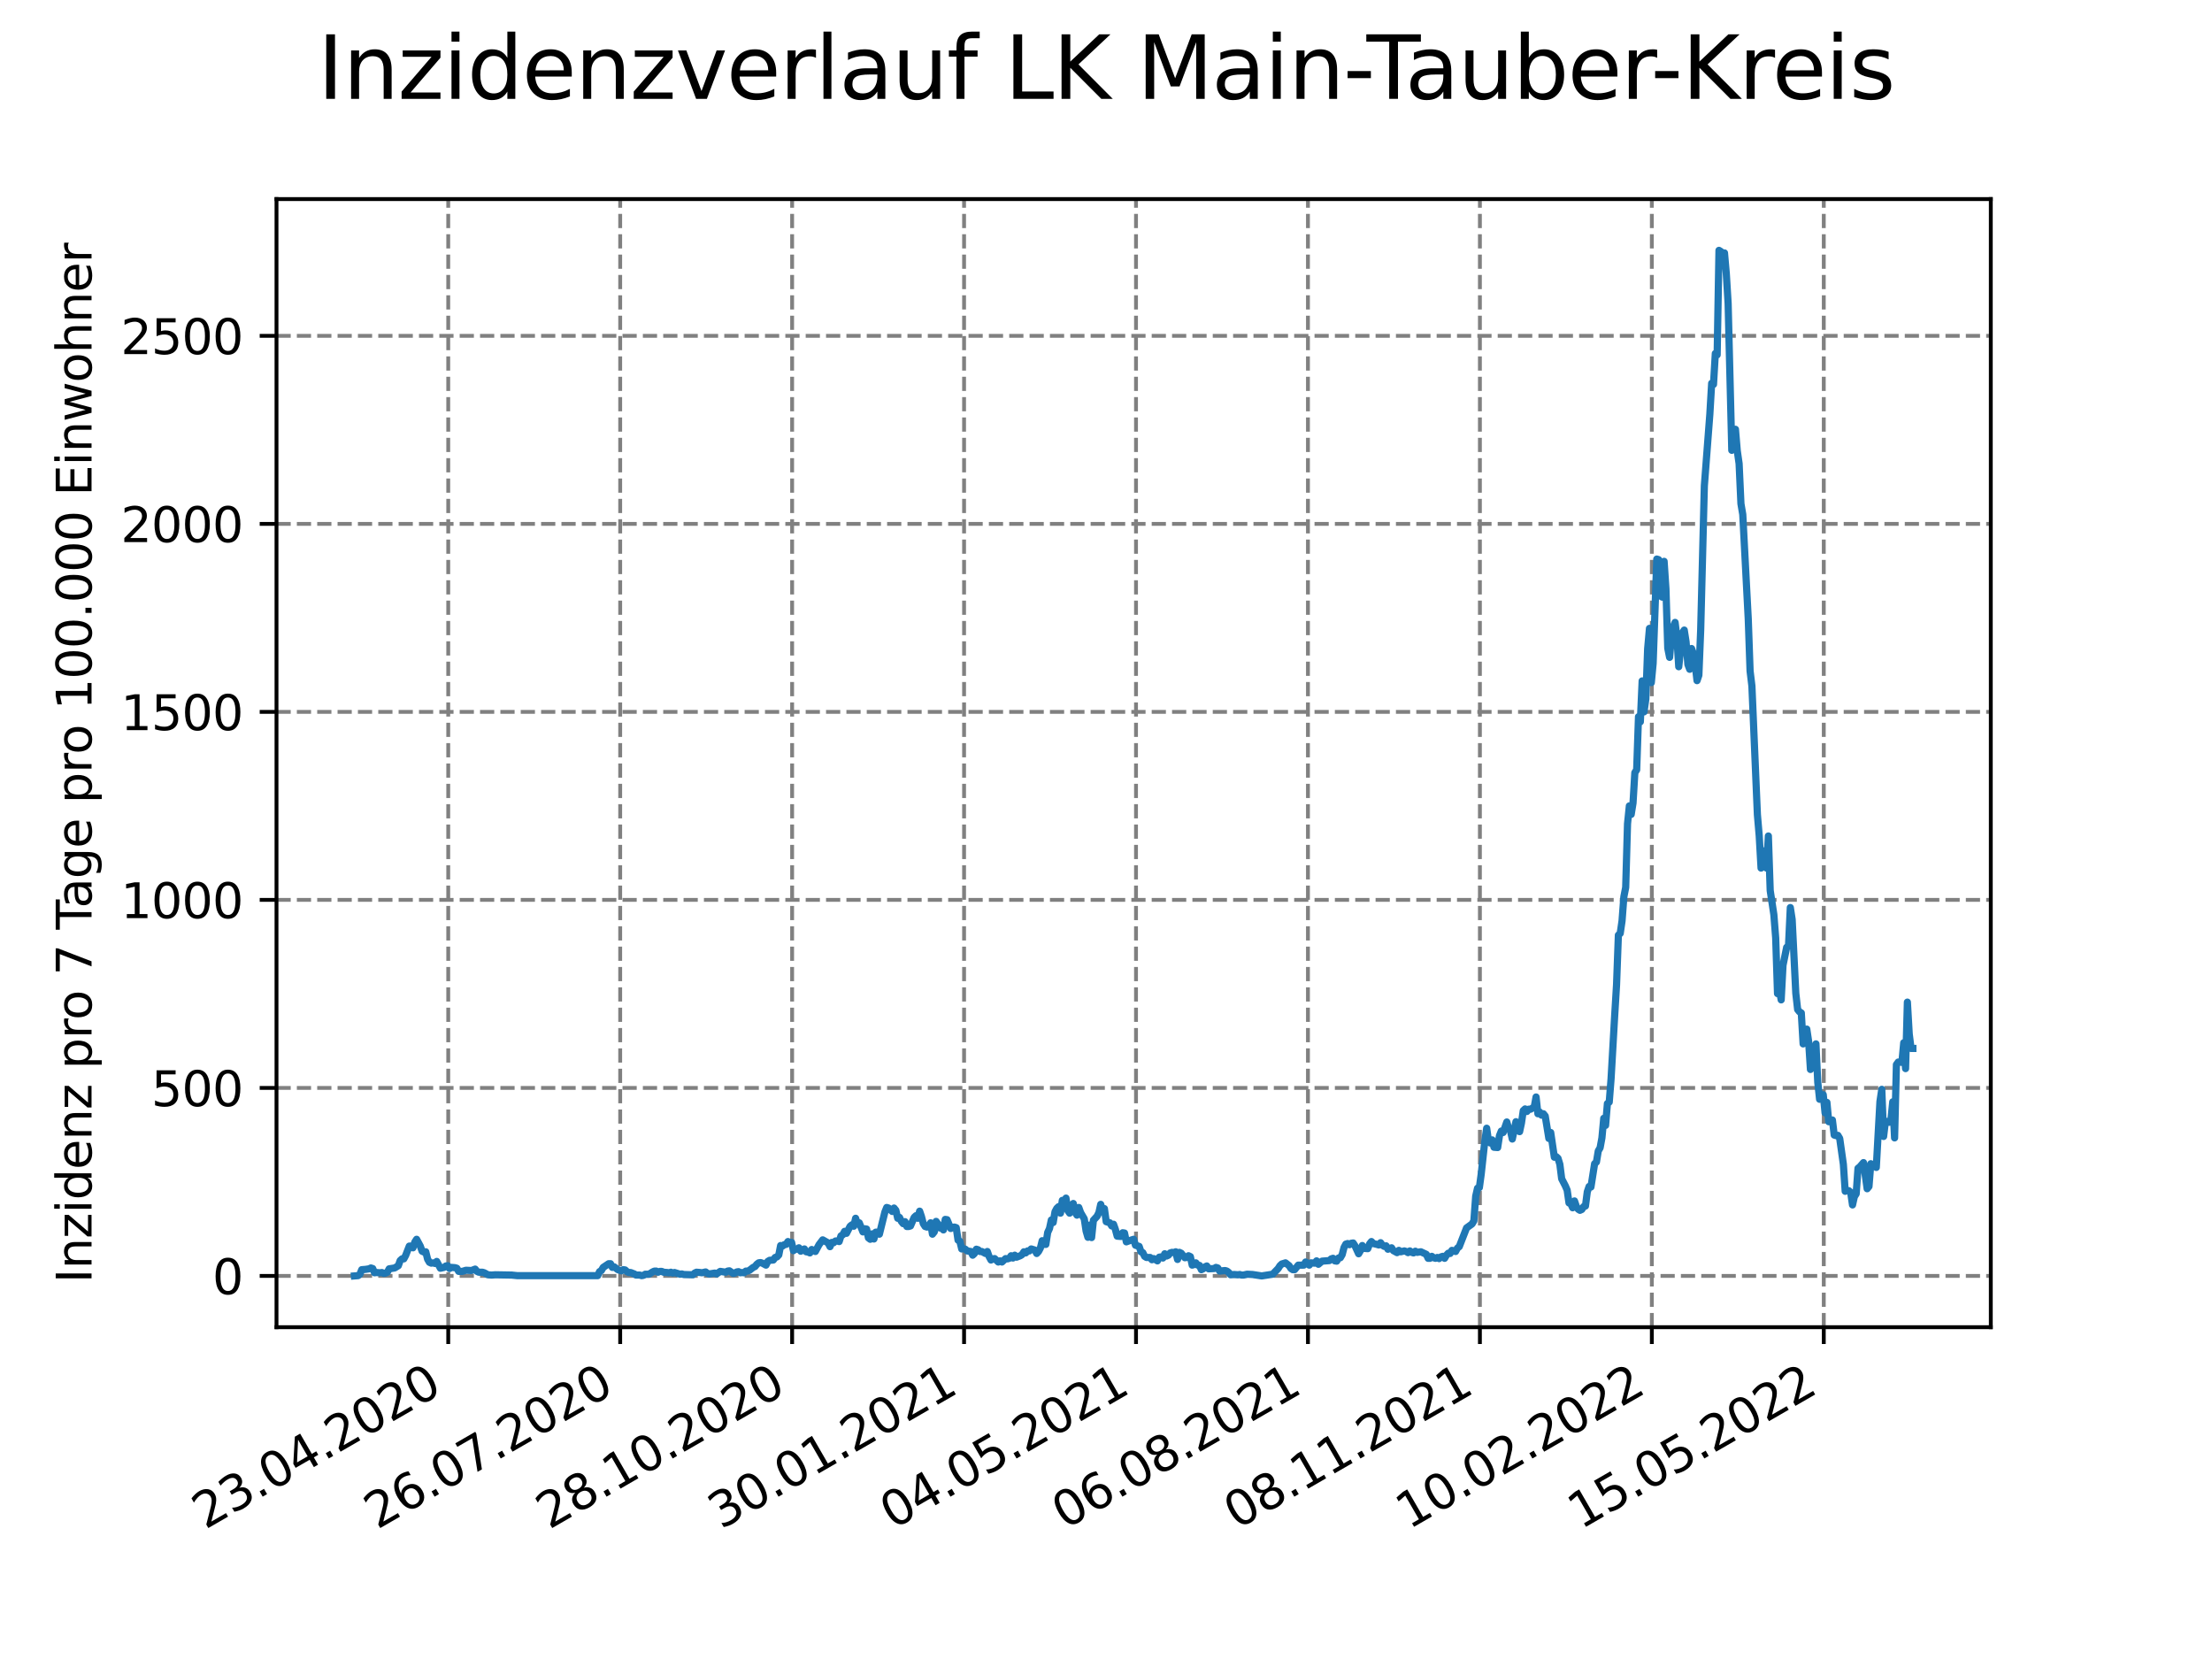 <?xml version="1.0" encoding="utf-8" standalone="no"?>
<!DOCTYPE svg PUBLIC "-//W3C//DTD SVG 1.1//EN"
  "http://www.w3.org/Graphics/SVG/1.1/DTD/svg11.dtd">
<svg xmlns:xlink="http://www.w3.org/1999/xlink" width="460.8pt" height="345.6pt" viewBox="0 0 460.8 345.6" xmlns="http://www.w3.org/2000/svg" version="1.1">
 <defs>
  <style type="text/css">*{stroke-linejoin: round; stroke-linecap: butt}</style>
 </defs>
 <g id="figure_1">
  <g id="patch_1">
   <path d="M 0 345.6 
L 460.8 345.6 
L 460.8 0 
L 0 0 
z
" style="fill: #ffffff"/>
  </g>
  <g id="axes_1">
   <g id="patch_2">
    <path d="M 57.6 276.48 
L 414.72 276.48 
L 414.72 41.472 
L 57.6 41.472 
z
" style="fill: #ffffff"/>
   </g>
   <g id="matplotlib.axis_1">
    <g id="xtick_1">
     <g id="line2d_1">
      <path d="M 93.377 276.48 
L 93.377 41.472 
" clip-path="url(#pb15db5bdca)" style="fill: none; stroke-dasharray: 2.96,1.28; stroke-dashoffset: 0; stroke: #808080; stroke-width: 0.8"/>
     </g>
     <g id="line2d_2">
      <defs>
       <path id="m4ebc6b9c35" d="M 0 0 
L 0 3.5 
" style="stroke: #000000; stroke-width: 0.8"/>
      </defs>
      <g>
       <use xlink:href="#m4ebc6b9c35" x="93.377" y="276.48" style="stroke: #000000; stroke-width: 0.8"/>
      </g>
     </g>
     <g id="text_1">
      <!-- 23.04.2020 -->
      <g transform="translate(42.752 318.689)rotate(-30)scale(0.1 -0.1)">
       <defs>
        <path id="DejaVuSans-32" d="M 1228 531 
L 3431 531 
L 3431 0 
L 469 0 
L 469 531 
Q 828 903 1448 1529 
Q 2069 2156 2228 2338 
Q 2531 2678 2651 2914 
Q 2772 3150 2772 3378 
Q 2772 3750 2511 3984 
Q 2250 4219 1831 4219 
Q 1534 4219 1204 4116 
Q 875 4013 500 3803 
L 500 4441 
Q 881 4594 1212 4672 
Q 1544 4750 1819 4750 
Q 2544 4750 2975 4387 
Q 3406 4025 3406 3419 
Q 3406 3131 3298 2873 
Q 3191 2616 2906 2266 
Q 2828 2175 2409 1742 
Q 1991 1309 1228 531 
z
" transform="scale(0.016)"/>
        <path id="DejaVuSans-33" d="M 2597 2516 
Q 3050 2419 3304 2112 
Q 3559 1806 3559 1356 
Q 3559 666 3084 287 
Q 2609 -91 1734 -91 
Q 1441 -91 1130 -33 
Q 819 25 488 141 
L 488 750 
Q 750 597 1062 519 
Q 1375 441 1716 441 
Q 2309 441 2620 675 
Q 2931 909 2931 1356 
Q 2931 1769 2642 2001 
Q 2353 2234 1838 2234 
L 1294 2234 
L 1294 2753 
L 1863 2753 
Q 2328 2753 2575 2939 
Q 2822 3125 2822 3475 
Q 2822 3834 2567 4026 
Q 2313 4219 1838 4219 
Q 1578 4219 1281 4162 
Q 984 4106 628 3988 
L 628 4550 
Q 988 4650 1302 4700 
Q 1616 4750 1894 4750 
Q 2613 4750 3031 4423 
Q 3450 4097 3450 3541 
Q 3450 3153 3228 2886 
Q 3006 2619 2597 2516 
z
" transform="scale(0.016)"/>
        <path id="DejaVuSans-2e" d="M 684 794 
L 1344 794 
L 1344 0 
L 684 0 
L 684 794 
z
" transform="scale(0.016)"/>
        <path id="DejaVuSans-30" d="M 2034 4250 
Q 1547 4250 1301 3770 
Q 1056 3291 1056 2328 
Q 1056 1369 1301 889 
Q 1547 409 2034 409 
Q 2525 409 2770 889 
Q 3016 1369 3016 2328 
Q 3016 3291 2770 3770 
Q 2525 4250 2034 4250 
z
M 2034 4750 
Q 2819 4750 3233 4129 
Q 3647 3509 3647 2328 
Q 3647 1150 3233 529 
Q 2819 -91 2034 -91 
Q 1250 -91 836 529 
Q 422 1150 422 2328 
Q 422 3509 836 4129 
Q 1250 4750 2034 4750 
z
" transform="scale(0.016)"/>
        <path id="DejaVuSans-34" d="M 2419 4116 
L 825 1625 
L 2419 1625 
L 2419 4116 
z
M 2253 4666 
L 3047 4666 
L 3047 1625 
L 3713 1625 
L 3713 1100 
L 3047 1100 
L 3047 0 
L 2419 0 
L 2419 1100 
L 313 1100 
L 313 1709 
L 2253 4666 
z
" transform="scale(0.016)"/>
       </defs>
       <use xlink:href="#DejaVuSans-32"/>
       <use xlink:href="#DejaVuSans-33" x="63.623"/>
       <use xlink:href="#DejaVuSans-2e" x="127.246"/>
       <use xlink:href="#DejaVuSans-30" x="159.033"/>
       <use xlink:href="#DejaVuSans-34" x="222.656"/>
       <use xlink:href="#DejaVuSans-2e" x="286.279"/>
       <use xlink:href="#DejaVuSans-32" x="318.066"/>
       <use xlink:href="#DejaVuSans-30" x="381.689"/>
       <use xlink:href="#DejaVuSans-32" x="445.312"/>
       <use xlink:href="#DejaVuSans-30" x="508.936"/>
      </g>
     </g>
    </g>
    <g id="xtick_2">
     <g id="line2d_3">
      <path d="M 129.196 276.48 
L 129.196 41.472 
" clip-path="url(#pb15db5bdca)" style="fill: none; stroke-dasharray: 2.96,1.28; stroke-dashoffset: 0; stroke: #808080; stroke-width: 0.8"/>
     </g>
     <g id="line2d_4">
      <g>
       <use xlink:href="#m4ebc6b9c35" x="129.196" y="276.48" style="stroke: #000000; stroke-width: 0.8"/>
      </g>
     </g>
     <g id="text_2">
      <!-- 26.07.2020 -->
      <g transform="translate(78.571 318.689)rotate(-30)scale(0.1 -0.1)">
       <defs>
        <path id="DejaVuSans-36" d="M 2113 2584 
Q 1688 2584 1439 2293 
Q 1191 2003 1191 1497 
Q 1191 994 1439 701 
Q 1688 409 2113 409 
Q 2538 409 2786 701 
Q 3034 994 3034 1497 
Q 3034 2003 2786 2293 
Q 2538 2584 2113 2584 
z
M 3366 4563 
L 3366 3988 
Q 3128 4100 2886 4159 
Q 2644 4219 2406 4219 
Q 1781 4219 1451 3797 
Q 1122 3375 1075 2522 
Q 1259 2794 1537 2939 
Q 1816 3084 2150 3084 
Q 2853 3084 3261 2657 
Q 3669 2231 3669 1497 
Q 3669 778 3244 343 
Q 2819 -91 2113 -91 
Q 1303 -91 875 529 
Q 447 1150 447 2328 
Q 447 3434 972 4092 
Q 1497 4750 2381 4750 
Q 2619 4750 2861 4703 
Q 3103 4656 3366 4563 
z
" transform="scale(0.016)"/>
        <path id="DejaVuSans-37" d="M 525 4666 
L 3525 4666 
L 3525 4397 
L 1831 0 
L 1172 0 
L 2766 4134 
L 525 4134 
L 525 4666 
z
" transform="scale(0.016)"/>
       </defs>
       <use xlink:href="#DejaVuSans-32"/>
       <use xlink:href="#DejaVuSans-36" x="63.623"/>
       <use xlink:href="#DejaVuSans-2e" x="127.246"/>
       <use xlink:href="#DejaVuSans-30" x="159.033"/>
       <use xlink:href="#DejaVuSans-37" x="222.656"/>
       <use xlink:href="#DejaVuSans-2e" x="286.279"/>
       <use xlink:href="#DejaVuSans-32" x="318.066"/>
       <use xlink:href="#DejaVuSans-30" x="381.689"/>
       <use xlink:href="#DejaVuSans-32" x="445.312"/>
       <use xlink:href="#DejaVuSans-30" x="508.936"/>
      </g>
     </g>
    </g>
    <g id="xtick_3">
     <g id="line2d_5">
      <path d="M 165.015 276.48 
L 165.015 41.472 
" clip-path="url(#pb15db5bdca)" style="fill: none; stroke-dasharray: 2.96,1.28; stroke-dashoffset: 0; stroke: #808080; stroke-width: 0.8"/>
     </g>
     <g id="line2d_6">
      <g>
       <use xlink:href="#m4ebc6b9c35" x="165.015" y="276.48" style="stroke: #000000; stroke-width: 0.8"/>
      </g>
     </g>
     <g id="text_3">
      <!-- 28.10.2020 -->
      <g transform="translate(114.39 318.689)rotate(-30)scale(0.1 -0.1)">
       <defs>
        <path id="DejaVuSans-38" d="M 2034 2216 
Q 1584 2216 1326 1975 
Q 1069 1734 1069 1313 
Q 1069 891 1326 650 
Q 1584 409 2034 409 
Q 2484 409 2743 651 
Q 3003 894 3003 1313 
Q 3003 1734 2745 1975 
Q 2488 2216 2034 2216 
z
M 1403 2484 
Q 997 2584 770 2862 
Q 544 3141 544 3541 
Q 544 4100 942 4425 
Q 1341 4750 2034 4750 
Q 2731 4750 3128 4425 
Q 3525 4100 3525 3541 
Q 3525 3141 3298 2862 
Q 3072 2584 2669 2484 
Q 3125 2378 3379 2068 
Q 3634 1759 3634 1313 
Q 3634 634 3220 271 
Q 2806 -91 2034 -91 
Q 1263 -91 848 271 
Q 434 634 434 1313 
Q 434 1759 690 2068 
Q 947 2378 1403 2484 
z
M 1172 3481 
Q 1172 3119 1398 2916 
Q 1625 2713 2034 2713 
Q 2441 2713 2670 2916 
Q 2900 3119 2900 3481 
Q 2900 3844 2670 4047 
Q 2441 4250 2034 4250 
Q 1625 4250 1398 4047 
Q 1172 3844 1172 3481 
z
" transform="scale(0.016)"/>
        <path id="DejaVuSans-31" d="M 794 531 
L 1825 531 
L 1825 4091 
L 703 3866 
L 703 4441 
L 1819 4666 
L 2450 4666 
L 2450 531 
L 3481 531 
L 3481 0 
L 794 0 
L 794 531 
z
" transform="scale(0.016)"/>
       </defs>
       <use xlink:href="#DejaVuSans-32"/>
       <use xlink:href="#DejaVuSans-38" x="63.623"/>
       <use xlink:href="#DejaVuSans-2e" x="127.246"/>
       <use xlink:href="#DejaVuSans-31" x="159.033"/>
       <use xlink:href="#DejaVuSans-30" x="222.656"/>
       <use xlink:href="#DejaVuSans-2e" x="286.279"/>
       <use xlink:href="#DejaVuSans-32" x="318.066"/>
       <use xlink:href="#DejaVuSans-30" x="381.689"/>
       <use xlink:href="#DejaVuSans-32" x="445.312"/>
       <use xlink:href="#DejaVuSans-30" x="508.936"/>
      </g>
     </g>
    </g>
    <g id="xtick_4">
     <g id="line2d_7">
      <path d="M 200.833 276.48 
L 200.833 41.472 
" clip-path="url(#pb15db5bdca)" style="fill: none; stroke-dasharray: 2.96,1.28; stroke-dashoffset: 0; stroke: #808080; stroke-width: 0.8"/>
     </g>
     <g id="line2d_8">
      <g>
       <use xlink:href="#m4ebc6b9c35" x="200.833" y="276.48" style="stroke: #000000; stroke-width: 0.8"/>
      </g>
     </g>
     <g id="text_4">
      <!-- 30.01.2021 -->
      <g transform="translate(150.208 318.689)rotate(-30)scale(0.1 -0.1)">
       <use xlink:href="#DejaVuSans-33"/>
       <use xlink:href="#DejaVuSans-30" x="63.623"/>
       <use xlink:href="#DejaVuSans-2e" x="127.246"/>
       <use xlink:href="#DejaVuSans-30" x="159.033"/>
       <use xlink:href="#DejaVuSans-31" x="222.656"/>
       <use xlink:href="#DejaVuSans-2e" x="286.279"/>
       <use xlink:href="#DejaVuSans-32" x="318.066"/>
       <use xlink:href="#DejaVuSans-30" x="381.689"/>
       <use xlink:href="#DejaVuSans-32" x="445.312"/>
       <use xlink:href="#DejaVuSans-31" x="508.936"/>
      </g>
     </g>
    </g>
    <g id="xtick_5">
     <g id="line2d_9">
      <path d="M 236.652 276.48 
L 236.652 41.472 
" clip-path="url(#pb15db5bdca)" style="fill: none; stroke-dasharray: 2.96,1.28; stroke-dashoffset: 0; stroke: #808080; stroke-width: 0.8"/>
     </g>
     <g id="line2d_10">
      <g>
       <use xlink:href="#m4ebc6b9c35" x="236.652" y="276.48" style="stroke: #000000; stroke-width: 0.8"/>
      </g>
     </g>
     <g id="text_5">
      <!-- 04.05.2021 -->
      <g transform="translate(186.027 318.689)rotate(-30)scale(0.1 -0.1)">
       <defs>
        <path id="DejaVuSans-35" d="M 691 4666 
L 3169 4666 
L 3169 4134 
L 1269 4134 
L 1269 2991 
Q 1406 3038 1543 3061 
Q 1681 3084 1819 3084 
Q 2600 3084 3056 2656 
Q 3513 2228 3513 1497 
Q 3513 744 3044 326 
Q 2575 -91 1722 -91 
Q 1428 -91 1123 -41 
Q 819 9 494 109 
L 494 744 
Q 775 591 1075 516 
Q 1375 441 1709 441 
Q 2250 441 2565 725 
Q 2881 1009 2881 1497 
Q 2881 1984 2565 2268 
Q 2250 2553 1709 2553 
Q 1456 2553 1204 2497 
Q 953 2441 691 2322 
L 691 4666 
z
" transform="scale(0.016)"/>
       </defs>
       <use xlink:href="#DejaVuSans-30"/>
       <use xlink:href="#DejaVuSans-34" x="63.623"/>
       <use xlink:href="#DejaVuSans-2e" x="127.246"/>
       <use xlink:href="#DejaVuSans-30" x="159.033"/>
       <use xlink:href="#DejaVuSans-35" x="222.656"/>
       <use xlink:href="#DejaVuSans-2e" x="286.279"/>
       <use xlink:href="#DejaVuSans-32" x="318.066"/>
       <use xlink:href="#DejaVuSans-30" x="381.689"/>
       <use xlink:href="#DejaVuSans-32" x="445.312"/>
       <use xlink:href="#DejaVuSans-31" x="508.936"/>
      </g>
     </g>
    </g>
    <g id="xtick_6">
     <g id="line2d_11">
      <path d="M 272.471 276.48 
L 272.471 41.472 
" clip-path="url(#pb15db5bdca)" style="fill: none; stroke-dasharray: 2.96,1.28; stroke-dashoffset: 0; stroke: #808080; stroke-width: 0.8"/>
     </g>
     <g id="line2d_12">
      <g>
       <use xlink:href="#m4ebc6b9c35" x="272.471" y="276.48" style="stroke: #000000; stroke-width: 0.8"/>
      </g>
     </g>
     <g id="text_6">
      <!-- 06.08.2021 -->
      <g transform="translate(221.846 318.689)rotate(-30)scale(0.1 -0.1)">
       <use xlink:href="#DejaVuSans-30"/>
       <use xlink:href="#DejaVuSans-36" x="63.623"/>
       <use xlink:href="#DejaVuSans-2e" x="127.246"/>
       <use xlink:href="#DejaVuSans-30" x="159.033"/>
       <use xlink:href="#DejaVuSans-38" x="222.656"/>
       <use xlink:href="#DejaVuSans-2e" x="286.279"/>
       <use xlink:href="#DejaVuSans-32" x="318.066"/>
       <use xlink:href="#DejaVuSans-30" x="381.689"/>
       <use xlink:href="#DejaVuSans-32" x="445.312"/>
       <use xlink:href="#DejaVuSans-31" x="508.936"/>
      </g>
     </g>
    </g>
    <g id="xtick_7">
     <g id="line2d_13">
      <path d="M 308.29 276.48 
L 308.29 41.472 
" clip-path="url(#pb15db5bdca)" style="fill: none; stroke-dasharray: 2.96,1.28; stroke-dashoffset: 0; stroke: #808080; stroke-width: 0.8"/>
     </g>
     <g id="line2d_14">
      <g>
       <use xlink:href="#m4ebc6b9c35" x="308.29" y="276.48" style="stroke: #000000; stroke-width: 0.8"/>
      </g>
     </g>
     <g id="text_7">
      <!-- 08.11.2021 -->
      <g transform="translate(257.664 318.689)rotate(-30)scale(0.1 -0.1)">
       <use xlink:href="#DejaVuSans-30"/>
       <use xlink:href="#DejaVuSans-38" x="63.623"/>
       <use xlink:href="#DejaVuSans-2e" x="127.246"/>
       <use xlink:href="#DejaVuSans-31" x="159.033"/>
       <use xlink:href="#DejaVuSans-31" x="222.656"/>
       <use xlink:href="#DejaVuSans-2e" x="286.279"/>
       <use xlink:href="#DejaVuSans-32" x="318.066"/>
       <use xlink:href="#DejaVuSans-30" x="381.689"/>
       <use xlink:href="#DejaVuSans-32" x="445.312"/>
       <use xlink:href="#DejaVuSans-31" x="508.936"/>
      </g>
     </g>
    </g>
    <g id="xtick_8">
     <g id="line2d_15">
      <path d="M 344.108 276.48 
L 344.108 41.472 
" clip-path="url(#pb15db5bdca)" style="fill: none; stroke-dasharray: 2.96,1.28; stroke-dashoffset: 0; stroke: #808080; stroke-width: 0.8"/>
     </g>
     <g id="line2d_16">
      <g>
       <use xlink:href="#m4ebc6b9c35" x="344.108" y="276.48" style="stroke: #000000; stroke-width: 0.8"/>
      </g>
     </g>
     <g id="text_8">
      <!-- 10.02.2022 -->
      <g transform="translate(293.483 318.689)rotate(-30)scale(0.1 -0.1)">
       <use xlink:href="#DejaVuSans-31"/>
       <use xlink:href="#DejaVuSans-30" x="63.623"/>
       <use xlink:href="#DejaVuSans-2e" x="127.246"/>
       <use xlink:href="#DejaVuSans-30" x="159.033"/>
       <use xlink:href="#DejaVuSans-32" x="222.656"/>
       <use xlink:href="#DejaVuSans-2e" x="286.279"/>
       <use xlink:href="#DejaVuSans-32" x="318.066"/>
       <use xlink:href="#DejaVuSans-30" x="381.689"/>
       <use xlink:href="#DejaVuSans-32" x="445.312"/>
       <use xlink:href="#DejaVuSans-32" x="508.936"/>
      </g>
     </g>
    </g>
    <g id="xtick_9">
     <g id="line2d_17">
      <path d="M 379.927 276.48 
L 379.927 41.472 
" clip-path="url(#pb15db5bdca)" style="fill: none; stroke-dasharray: 2.96,1.28; stroke-dashoffset: 0; stroke: #808080; stroke-width: 0.8"/>
     </g>
     <g id="line2d_18">
      <g>
       <use xlink:href="#m4ebc6b9c35" x="379.927" y="276.48" style="stroke: #000000; stroke-width: 0.8"/>
      </g>
     </g>
     <g id="text_9">
      <!-- 15.05.2022 -->
      <g transform="translate(329.302 318.689)rotate(-30)scale(0.1 -0.1)">
       <use xlink:href="#DejaVuSans-31"/>
       <use xlink:href="#DejaVuSans-35" x="63.623"/>
       <use xlink:href="#DejaVuSans-2e" x="127.246"/>
       <use xlink:href="#DejaVuSans-30" x="159.033"/>
       <use xlink:href="#DejaVuSans-35" x="222.656"/>
       <use xlink:href="#DejaVuSans-2e" x="286.279"/>
       <use xlink:href="#DejaVuSans-32" x="318.066"/>
       <use xlink:href="#DejaVuSans-30" x="381.689"/>
       <use xlink:href="#DejaVuSans-32" x="445.312"/>
       <use xlink:href="#DejaVuSans-32" x="508.936"/>
      </g>
     </g>
    </g>
   </g>
   <g id="matplotlib.axis_2">
    <g id="ytick_1">
     <g id="line2d_19">
      <path d="M 57.6 265.798 
L 414.72 265.798 
" clip-path="url(#pb15db5bdca)" style="fill: none; stroke-dasharray: 2.96,1.28; stroke-dashoffset: 0; stroke: #808080; stroke-width: 0.8"/>
     </g>
     <g id="line2d_20">
      <defs>
       <path id="m02812cd785" d="M 0 0 
L -3.5 0 
" style="stroke: #000000; stroke-width: 0.8"/>
      </defs>
      <g>
       <use xlink:href="#m02812cd785" x="57.6" y="265.798" style="stroke: #000000; stroke-width: 0.8"/>
      </g>
     </g>
     <g id="text_10">
      <!-- 0 -->
      <g transform="translate(44.237 269.597)scale(0.1 -0.1)">
       <use xlink:href="#DejaVuSans-30"/>
      </g>
     </g>
    </g>
    <g id="ytick_2">
     <g id="line2d_21">
      <path d="M 57.6 226.631 
L 414.72 226.631 
" clip-path="url(#pb15db5bdca)" style="fill: none; stroke-dasharray: 2.96,1.28; stroke-dashoffset: 0; stroke: #808080; stroke-width: 0.8"/>
     </g>
     <g id="line2d_22">
      <g>
       <use xlink:href="#m02812cd785" x="57.6" y="226.631" style="stroke: #000000; stroke-width: 0.8"/>
      </g>
     </g>
     <g id="text_11">
      <!-- 500 -->
      <g transform="translate(31.512 230.43)scale(0.1 -0.1)">
       <use xlink:href="#DejaVuSans-35"/>
       <use xlink:href="#DejaVuSans-30" x="63.623"/>
       <use xlink:href="#DejaVuSans-30" x="127.246"/>
      </g>
     </g>
    </g>
    <g id="ytick_3">
     <g id="line2d_23">
      <path d="M 57.6 187.464 
L 414.72 187.464 
" clip-path="url(#pb15db5bdca)" style="fill: none; stroke-dasharray: 2.96,1.28; stroke-dashoffset: 0; stroke: #808080; stroke-width: 0.8"/>
     </g>
     <g id="line2d_24">
      <g>
       <use xlink:href="#m02812cd785" x="57.6" y="187.464" style="stroke: #000000; stroke-width: 0.8"/>
      </g>
     </g>
     <g id="text_12">
      <!-- 1000 -->
      <g transform="translate(25.15 191.264)scale(0.1 -0.1)">
       <use xlink:href="#DejaVuSans-31"/>
       <use xlink:href="#DejaVuSans-30" x="63.623"/>
       <use xlink:href="#DejaVuSans-30" x="127.246"/>
       <use xlink:href="#DejaVuSans-30" x="190.869"/>
      </g>
     </g>
    </g>
    <g id="ytick_4">
     <g id="line2d_25">
      <path d="M 57.6 148.298 
L 414.72 148.298 
" clip-path="url(#pb15db5bdca)" style="fill: none; stroke-dasharray: 2.96,1.28; stroke-dashoffset: 0; stroke: #808080; stroke-width: 0.8"/>
     </g>
     <g id="line2d_26">
      <g>
       <use xlink:href="#m02812cd785" x="57.6" y="148.298" style="stroke: #000000; stroke-width: 0.8"/>
      </g>
     </g>
     <g id="text_13">
      <!-- 1500 -->
      <g transform="translate(25.15 152.097)scale(0.1 -0.1)">
       <use xlink:href="#DejaVuSans-31"/>
       <use xlink:href="#DejaVuSans-35" x="63.623"/>
       <use xlink:href="#DejaVuSans-30" x="127.246"/>
       <use xlink:href="#DejaVuSans-30" x="190.869"/>
      </g>
     </g>
    </g>
    <g id="ytick_5">
     <g id="line2d_27">
      <path d="M 57.6 109.131 
L 414.72 109.131 
" clip-path="url(#pb15db5bdca)" style="fill: none; stroke-dasharray: 2.96,1.28; stroke-dashoffset: 0; stroke: #808080; stroke-width: 0.8"/>
     </g>
     <g id="line2d_28">
      <g>
       <use xlink:href="#m02812cd785" x="57.6" y="109.131" style="stroke: #000000; stroke-width: 0.8"/>
      </g>
     </g>
     <g id="text_14">
      <!-- 2000 -->
      <g transform="translate(25.15 112.93)scale(0.1 -0.1)">
       <use xlink:href="#DejaVuSans-32"/>
       <use xlink:href="#DejaVuSans-30" x="63.623"/>
       <use xlink:href="#DejaVuSans-30" x="127.246"/>
       <use xlink:href="#DejaVuSans-30" x="190.869"/>
      </g>
     </g>
    </g>
    <g id="ytick_6">
     <g id="line2d_29">
      <path d="M 57.6 69.964 
L 414.72 69.964 
" clip-path="url(#pb15db5bdca)" style="fill: none; stroke-dasharray: 2.96,1.28; stroke-dashoffset: 0; stroke: #808080; stroke-width: 0.8"/>
     </g>
     <g id="line2d_30">
      <g>
       <use xlink:href="#m02812cd785" x="57.6" y="69.964" style="stroke: #000000; stroke-width: 0.8"/>
      </g>
     </g>
     <g id="text_15">
      <!-- 2500 -->
      <g transform="translate(25.15 73.763)scale(0.1 -0.1)">
       <use xlink:href="#DejaVuSans-32"/>
       <use xlink:href="#DejaVuSans-35" x="63.623"/>
       <use xlink:href="#DejaVuSans-30" x="127.246"/>
       <use xlink:href="#DejaVuSans-30" x="190.869"/>
      </g>
     </g>
    </g>
    <g id="text_16">
     <!-- Inzidenz pro 7 Tage pro 100.000 Einwohner -->
     <g transform="translate(19.07 267.301)rotate(-90)scale(0.1 -0.1)">
      <defs>
       <path id="DejaVuSans-49" d="M 628 4666 
L 1259 4666 
L 1259 0 
L 628 0 
L 628 4666 
z
" transform="scale(0.016)"/>
       <path id="DejaVuSans-6e" d="M 3513 2113 
L 3513 0 
L 2938 0 
L 2938 2094 
Q 2938 2591 2744 2837 
Q 2550 3084 2163 3084 
Q 1697 3084 1428 2787 
Q 1159 2491 1159 1978 
L 1159 0 
L 581 0 
L 581 3500 
L 1159 3500 
L 1159 2956 
Q 1366 3272 1645 3428 
Q 1925 3584 2291 3584 
Q 2894 3584 3203 3211 
Q 3513 2838 3513 2113 
z
" transform="scale(0.016)"/>
       <path id="DejaVuSans-7a" d="M 353 3500 
L 3084 3500 
L 3084 2975 
L 922 459 
L 3084 459 
L 3084 0 
L 275 0 
L 275 525 
L 2438 3041 
L 353 3041 
L 353 3500 
z
" transform="scale(0.016)"/>
       <path id="DejaVuSans-69" d="M 603 3500 
L 1178 3500 
L 1178 0 
L 603 0 
L 603 3500 
z
M 603 4863 
L 1178 4863 
L 1178 4134 
L 603 4134 
L 603 4863 
z
" transform="scale(0.016)"/>
       <path id="DejaVuSans-64" d="M 2906 2969 
L 2906 4863 
L 3481 4863 
L 3481 0 
L 2906 0 
L 2906 525 
Q 2725 213 2448 61 
Q 2172 -91 1784 -91 
Q 1150 -91 751 415 
Q 353 922 353 1747 
Q 353 2572 751 3078 
Q 1150 3584 1784 3584 
Q 2172 3584 2448 3432 
Q 2725 3281 2906 2969 
z
M 947 1747 
Q 947 1113 1208 752 
Q 1469 391 1925 391 
Q 2381 391 2643 752 
Q 2906 1113 2906 1747 
Q 2906 2381 2643 2742 
Q 2381 3103 1925 3103 
Q 1469 3103 1208 2742 
Q 947 2381 947 1747 
z
" transform="scale(0.016)"/>
       <path id="DejaVuSans-65" d="M 3597 1894 
L 3597 1613 
L 953 1613 
Q 991 1019 1311 708 
Q 1631 397 2203 397 
Q 2534 397 2845 478 
Q 3156 559 3463 722 
L 3463 178 
Q 3153 47 2828 -22 
Q 2503 -91 2169 -91 
Q 1331 -91 842 396 
Q 353 884 353 1716 
Q 353 2575 817 3079 
Q 1281 3584 2069 3584 
Q 2775 3584 3186 3129 
Q 3597 2675 3597 1894 
z
M 3022 2063 
Q 3016 2534 2758 2815 
Q 2500 3097 2075 3097 
Q 1594 3097 1305 2825 
Q 1016 2553 972 2059 
L 3022 2063 
z
" transform="scale(0.016)"/>
       <path id="DejaVuSans-20" transform="scale(0.016)"/>
       <path id="DejaVuSans-70" d="M 1159 525 
L 1159 -1331 
L 581 -1331 
L 581 3500 
L 1159 3500 
L 1159 2969 
Q 1341 3281 1617 3432 
Q 1894 3584 2278 3584 
Q 2916 3584 3314 3078 
Q 3713 2572 3713 1747 
Q 3713 922 3314 415 
Q 2916 -91 2278 -91 
Q 1894 -91 1617 61 
Q 1341 213 1159 525 
z
M 3116 1747 
Q 3116 2381 2855 2742 
Q 2594 3103 2138 3103 
Q 1681 3103 1420 2742 
Q 1159 2381 1159 1747 
Q 1159 1113 1420 752 
Q 1681 391 2138 391 
Q 2594 391 2855 752 
Q 3116 1113 3116 1747 
z
" transform="scale(0.016)"/>
       <path id="DejaVuSans-72" d="M 2631 2963 
Q 2534 3019 2420 3045 
Q 2306 3072 2169 3072 
Q 1681 3072 1420 2755 
Q 1159 2438 1159 1844 
L 1159 0 
L 581 0 
L 581 3500 
L 1159 3500 
L 1159 2956 
Q 1341 3275 1631 3429 
Q 1922 3584 2338 3584 
Q 2397 3584 2469 3576 
Q 2541 3569 2628 3553 
L 2631 2963 
z
" transform="scale(0.016)"/>
       <path id="DejaVuSans-6f" d="M 1959 3097 
Q 1497 3097 1228 2736 
Q 959 2375 959 1747 
Q 959 1119 1226 758 
Q 1494 397 1959 397 
Q 2419 397 2687 759 
Q 2956 1122 2956 1747 
Q 2956 2369 2687 2733 
Q 2419 3097 1959 3097 
z
M 1959 3584 
Q 2709 3584 3137 3096 
Q 3566 2609 3566 1747 
Q 3566 888 3137 398 
Q 2709 -91 1959 -91 
Q 1206 -91 779 398 
Q 353 888 353 1747 
Q 353 2609 779 3096 
Q 1206 3584 1959 3584 
z
" transform="scale(0.016)"/>
       <path id="DejaVuSans-54" d="M -19 4666 
L 3928 4666 
L 3928 4134 
L 2272 4134 
L 2272 0 
L 1638 0 
L 1638 4134 
L -19 4134 
L -19 4666 
z
" transform="scale(0.016)"/>
       <path id="DejaVuSans-61" d="M 2194 1759 
Q 1497 1759 1228 1600 
Q 959 1441 959 1056 
Q 959 750 1161 570 
Q 1363 391 1709 391 
Q 2188 391 2477 730 
Q 2766 1069 2766 1631 
L 2766 1759 
L 2194 1759 
z
M 3341 1997 
L 3341 0 
L 2766 0 
L 2766 531 
Q 2569 213 2275 61 
Q 1981 -91 1556 -91 
Q 1019 -91 701 211 
Q 384 513 384 1019 
Q 384 1609 779 1909 
Q 1175 2209 1959 2209 
L 2766 2209 
L 2766 2266 
Q 2766 2663 2505 2880 
Q 2244 3097 1772 3097 
Q 1472 3097 1187 3025 
Q 903 2953 641 2809 
L 641 3341 
Q 956 3463 1253 3523 
Q 1550 3584 1831 3584 
Q 2591 3584 2966 3190 
Q 3341 2797 3341 1997 
z
" transform="scale(0.016)"/>
       <path id="DejaVuSans-67" d="M 2906 1791 
Q 2906 2416 2648 2759 
Q 2391 3103 1925 3103 
Q 1463 3103 1205 2759 
Q 947 2416 947 1791 
Q 947 1169 1205 825 
Q 1463 481 1925 481 
Q 2391 481 2648 825 
Q 2906 1169 2906 1791 
z
M 3481 434 
Q 3481 -459 3084 -895 
Q 2688 -1331 1869 -1331 
Q 1566 -1331 1297 -1286 
Q 1028 -1241 775 -1147 
L 775 -588 
Q 1028 -725 1275 -790 
Q 1522 -856 1778 -856 
Q 2344 -856 2625 -561 
Q 2906 -266 2906 331 
L 2906 616 
Q 2728 306 2450 153 
Q 2172 0 1784 0 
Q 1141 0 747 490 
Q 353 981 353 1791 
Q 353 2603 747 3093 
Q 1141 3584 1784 3584 
Q 2172 3584 2450 3431 
Q 2728 3278 2906 2969 
L 2906 3500 
L 3481 3500 
L 3481 434 
z
" transform="scale(0.016)"/>
       <path id="DejaVuSans-45" d="M 628 4666 
L 3578 4666 
L 3578 4134 
L 1259 4134 
L 1259 2753 
L 3481 2753 
L 3481 2222 
L 1259 2222 
L 1259 531 
L 3634 531 
L 3634 0 
L 628 0 
L 628 4666 
z
" transform="scale(0.016)"/>
       <path id="DejaVuSans-77" d="M 269 3500 
L 844 3500 
L 1563 769 
L 2278 3500 
L 2956 3500 
L 3675 769 
L 4391 3500 
L 4966 3500 
L 4050 0 
L 3372 0 
L 2619 2869 
L 1863 0 
L 1184 0 
L 269 3500 
z
" transform="scale(0.016)"/>
       <path id="DejaVuSans-68" d="M 3513 2113 
L 3513 0 
L 2938 0 
L 2938 2094 
Q 2938 2591 2744 2837 
Q 2550 3084 2163 3084 
Q 1697 3084 1428 2787 
Q 1159 2491 1159 1978 
L 1159 0 
L 581 0 
L 581 4863 
L 1159 4863 
L 1159 2956 
Q 1366 3272 1645 3428 
Q 1925 3584 2291 3584 
Q 2894 3584 3203 3211 
Q 3513 2838 3513 2113 
z
" transform="scale(0.016)"/>
      </defs>
      <use xlink:href="#DejaVuSans-49"/>
      <use xlink:href="#DejaVuSans-6e" x="29.492"/>
      <use xlink:href="#DejaVuSans-7a" x="92.871"/>
      <use xlink:href="#DejaVuSans-69" x="145.361"/>
      <use xlink:href="#DejaVuSans-64" x="173.145"/>
      <use xlink:href="#DejaVuSans-65" x="236.621"/>
      <use xlink:href="#DejaVuSans-6e" x="298.145"/>
      <use xlink:href="#DejaVuSans-7a" x="361.523"/>
      <use xlink:href="#DejaVuSans-20" x="414.014"/>
      <use xlink:href="#DejaVuSans-70" x="445.801"/>
      <use xlink:href="#DejaVuSans-72" x="509.277"/>
      <use xlink:href="#DejaVuSans-6f" x="548.141"/>
      <use xlink:href="#DejaVuSans-20" x="609.322"/>
      <use xlink:href="#DejaVuSans-37" x="641.109"/>
      <use xlink:href="#DejaVuSans-20" x="704.732"/>
      <use xlink:href="#DejaVuSans-54" x="736.52"/>
      <use xlink:href="#DejaVuSans-61" x="781.104"/>
      <use xlink:href="#DejaVuSans-67" x="842.383"/>
      <use xlink:href="#DejaVuSans-65" x="905.859"/>
      <use xlink:href="#DejaVuSans-20" x="967.383"/>
      <use xlink:href="#DejaVuSans-70" x="999.17"/>
      <use xlink:href="#DejaVuSans-72" x="1062.646"/>
      <use xlink:href="#DejaVuSans-6f" x="1101.51"/>
      <use xlink:href="#DejaVuSans-20" x="1162.691"/>
      <use xlink:href="#DejaVuSans-31" x="1194.479"/>
      <use xlink:href="#DejaVuSans-30" x="1258.102"/>
      <use xlink:href="#DejaVuSans-30" x="1321.725"/>
      <use xlink:href="#DejaVuSans-2e" x="1385.348"/>
      <use xlink:href="#DejaVuSans-30" x="1417.135"/>
      <use xlink:href="#DejaVuSans-30" x="1480.758"/>
      <use xlink:href="#DejaVuSans-30" x="1544.381"/>
      <use xlink:href="#DejaVuSans-20" x="1608.004"/>
      <use xlink:href="#DejaVuSans-45" x="1639.791"/>
      <use xlink:href="#DejaVuSans-69" x="1702.975"/>
      <use xlink:href="#DejaVuSans-6e" x="1730.758"/>
      <use xlink:href="#DejaVuSans-77" x="1794.137"/>
      <use xlink:href="#DejaVuSans-6f" x="1875.924"/>
      <use xlink:href="#DejaVuSans-68" x="1937.105"/>
      <use xlink:href="#DejaVuSans-6e" x="2000.484"/>
      <use xlink:href="#DejaVuSans-65" x="2063.863"/>
      <use xlink:href="#DejaVuSans-72" x="2125.387"/>
     </g>
    </g>
   </g>
   <g id="line2d_31">
    <path d="M 73.833 265.798 
L 74.595 265.739 
L 74.976 265.443 
L 75.357 264.496 
L 76.119 264.437 
L 76.881 264.319 
L 77.262 264.141 
L 77.643 264.26 
L 78.024 265.147 
L 78.405 265.088 
L 79.167 265.147 
L 79.548 265.088 
L 79.93 265.265 
L 80.311 265.206 
L 80.692 265.029 
L 81.073 264.319 
L 82.216 264.141 
L 82.978 263.668 
L 83.359 262.603 
L 83.74 262.248 
L 84.121 262.248 
L 84.502 261.538 
L 85.264 259.586 
L 85.645 259.586 
L 86.026 259.941 
L 86.407 258.757 
L 86.788 258.166 
L 87.551 259.586 
L 87.932 260.65 
L 88.313 260.828 
L 88.694 260.769 
L 89.075 262.307 
L 89.456 262.958 
L 89.837 263.135 
L 90.218 263.076 
L 90.599 263.195 
L 90.98 262.78 
L 91.742 264.2 
L 92.504 264.023 
L 92.885 263.727 
L 93.266 263.668 
L 93.647 264.26 
L 94.028 264.023 
L 94.79 264.082 
L 95.172 264.2 
L 95.553 264.851 
L 96.315 264.851 
L 97.077 264.615 
L 98.22 264.674 
L 98.982 264.378 
L 99.363 264.851 
L 99.744 265.029 
L 100.506 265.029 
L 100.887 265.147 
L 101.649 265.561 
L 102.411 265.62 
L 103.174 265.561 
L 106.603 265.62 
L 107.746 265.739 
L 124.512 265.739 
L 124.893 264.91 
L 125.274 264.674 
L 125.656 264.023 
L 126.799 263.254 
L 127.18 263.254 
L 127.561 264.023 
L 127.942 263.905 
L 128.704 264.496 
L 129.466 264.733 
L 129.847 264.496 
L 130.228 264.555 
L 130.609 264.91 
L 130.99 265.088 
L 131.371 265.088 
L 132.133 265.384 
L 132.514 265.62 
L 133.277 265.62 
L 133.658 265.739 
L 134.039 265.679 
L 134.42 265.443 
L 135.182 265.443 
L 135.944 264.97 
L 136.325 264.792 
L 136.706 264.792 
L 137.087 265.029 
L 137.468 264.851 
L 137.849 264.851 
L 138.23 265.029 
L 138.992 265.088 
L 139.373 265.147 
L 139.754 265.029 
L 140.135 265.206 
L 140.516 265.088 
L 141.66 265.443 
L 142.041 265.384 
L 142.422 265.502 
L 144.327 265.561 
L 144.708 265.206 
L 145.089 265.029 
L 145.851 265.088 
L 146.232 265.147 
L 146.994 264.97 
L 147.375 265.265 
L 147.756 265.384 
L 148.9 265.206 
L 149.281 265.384 
L 150.043 264.851 
L 151.186 265.029 
L 151.567 264.792 
L 151.948 264.733 
L 152.71 265.265 
L 153.091 265.206 
L 153.472 264.97 
L 153.853 264.91 
L 154.234 265.147 
L 154.615 265.088 
L 154.996 265.147 
L 155.377 264.792 
L 155.758 264.792 
L 156.14 264.615 
L 156.902 264.023 
L 157.283 263.845 
L 157.664 263.372 
L 158.045 263.076 
L 158.426 263.017 
L 158.807 263.135 
L 159.569 263.55 
L 159.95 262.78 
L 160.331 262.544 
L 161.093 262.485 
L 161.474 261.952 
L 161.855 261.834 
L 162.236 261.42 
L 162.617 259.467 
L 162.998 259.586 
L 163.379 259.29 
L 163.761 259.231 
L 164.142 258.639 
L 164.523 258.816 
L 164.904 258.816 
L 165.285 260.532 
L 165.666 260.177 
L 166.047 260.236 
L 166.428 259.941 
L 166.809 260.65 
L 167.571 260.177 
L 167.952 260.769 
L 168.333 260.828 
L 168.714 261.005 
L 169.095 260.296 
L 169.857 260.71 
L 170.619 259.29 
L 171.382 258.284 
L 172.525 258.935 
L 172.906 259.704 
L 173.287 258.816 
L 173.668 258.876 
L 174.049 258.521 
L 174.43 258.521 
L 174.811 258.639 
L 175.192 257.456 
L 175.573 257.219 
L 175.954 256.509 
L 176.335 256.923 
L 177.097 255.444 
L 177.478 255.148 
L 177.859 255.444 
L 178.24 253.787 
L 178.621 254.971 
L 179.003 254.734 
L 179.765 256.627 
L 180.146 255.976 
L 180.527 256.036 
L 180.908 257.87 
L 181.289 258.166 
L 181.67 257.041 
L 182.051 258.106 
L 182.432 256.686 
L 182.813 256.686 
L 183.194 257.101 
L 184.337 252.486 
L 184.718 251.539 
L 185.099 251.657 
L 185.861 252.367 
L 186.242 251.657 
L 186.624 252.131 
L 187.005 253.787 
L 187.386 253.61 
L 187.767 254.438 
L 188.148 254.912 
L 188.529 254.497 
L 188.91 255.503 
L 189.291 255.503 
L 189.672 255.385 
L 190.434 253.61 
L 190.815 253.255 
L 191.196 253.787 
L 191.577 252.308 
L 191.958 253.432 
L 192.339 254.912 
L 192.72 255.503 
L 193.101 255.621 
L 193.482 255.326 
L 193.863 254.734 
L 194.245 257.101 
L 194.626 256.627 
L 195.007 254.438 
L 195.388 254.971 
L 195.769 255.799 
L 196.15 255.799 
L 196.531 256.213 
L 196.912 254.024 
L 197.293 254.083 
L 198.055 255.917 
L 198.436 255.681 
L 198.817 255.621 
L 199.198 255.74 
L 199.579 258.343 
L 199.96 258.58 
L 200.341 260.177 
L 200.722 260.118 
L 201.103 260.236 
L 201.484 260.591 
L 202.247 260.71 
L 202.628 261.479 
L 203.009 261.124 
L 203.39 260.236 
L 203.771 260.355 
L 204.152 260.71 
L 204.533 260.71 
L 205.295 261.124 
L 205.676 260.71 
L 206.057 261.775 
L 206.438 262.485 
L 206.819 262.248 
L 207.2 262.189 
L 207.962 262.899 
L 208.343 262.662 
L 208.724 262.899 
L 209.487 262.189 
L 209.868 262.248 
L 210.249 262.13 
L 210.63 261.597 
L 211.011 262.07 
L 211.392 261.479 
L 211.773 261.893 
L 212.535 261.597 
L 212.916 261.36 
L 213.297 260.769 
L 213.678 261.005 
L 214.059 260.591 
L 214.44 260.591 
L 214.821 260.177 
L 215.583 260.414 
L 215.964 261.124 
L 216.345 260.71 
L 216.726 260 
L 217.108 258.461 
L 217.489 259.231 
L 217.87 259.231 
L 218.251 256.746 
L 218.632 255.917 
L 219.013 254.142 
L 219.394 254.675 
L 219.775 252.427 
L 220.156 251.717 
L 220.537 251.362 
L 220.918 252.722 
L 221.299 250.06 
L 221.68 250.592 
L 222.061 249.587 
L 222.442 252.19 
L 222.823 252.722 
L 223.204 252.367 
L 223.585 250.711 
L 223.966 252.486 
L 224.347 253.137 
L 224.729 251.539 
L 225.11 252.604 
L 225.872 253.906 
L 226.253 256.45 
L 226.634 257.751 
L 227.015 255.207 
L 227.396 257.811 
L 227.777 254.202 
L 228.539 253.373 
L 228.92 252.604 
L 229.301 250.888 
L 229.682 252.249 
L 230.063 251.776 
L 230.444 254.497 
L 231.206 254.734 
L 231.587 255.385 
L 231.968 255.03 
L 232.35 256.095 
L 232.731 257.515 
L 233.493 257.574 
L 233.874 256.805 
L 234.255 256.864 
L 234.636 258.698 
L 235.779 258.284 
L 236.16 258.166 
L 236.541 259.408 
L 237.303 259.645 
L 237.684 260.769 
L 238.065 260.946 
L 238.446 261.715 
L 238.827 261.952 
L 239.589 261.952 
L 239.97 262.425 
L 240.352 262.189 
L 241.114 262.662 
L 241.495 261.893 
L 241.876 261.834 
L 242.257 262.07 
L 242.638 261.183 
L 243.019 261.656 
L 243.4 261.479 
L 243.781 261.005 
L 244.162 260.887 
L 244.543 260.946 
L 244.924 260.769 
L 245.305 262.366 
L 245.686 260.887 
L 246.067 261.065 
L 246.829 262.011 
L 247.21 261.952 
L 247.591 261.597 
L 247.973 261.775 
L 248.354 263.55 
L 248.735 263.431 
L 249.116 263.076 
L 249.497 263.55 
L 249.878 263.609 
L 250.259 264.496 
L 250.64 264.319 
L 251.021 263.905 
L 251.402 263.727 
L 251.783 264.319 
L 252.926 264.26 
L 253.307 264.023 
L 253.688 264.141 
L 254.069 264.792 
L 255.212 264.674 
L 255.594 264.792 
L 255.975 265.088 
L 256.356 265.561 
L 257.118 265.502 
L 257.88 265.561 
L 258.261 265.502 
L 258.642 265.62 
L 259.023 265.62 
L 259.785 265.443 
L 260.928 265.502 
L 262.833 265.798 
L 265.12 265.443 
L 266.263 264.26 
L 266.644 263.668 
L 267.025 263.313 
L 267.787 263.076 
L 268.549 263.668 
L 268.93 264.26 
L 269.311 264.496 
L 269.692 264.496 
L 270.454 263.55 
L 271.598 263.55 
L 271.979 262.899 
L 272.36 263.135 
L 272.741 263.55 
L 273.122 263.076 
L 273.884 263.135 
L 274.265 262.662 
L 274.646 263.372 
L 275.408 262.721 
L 276.17 262.662 
L 276.932 262.603 
L 277.313 262.248 
L 277.694 262.13 
L 278.075 262.662 
L 278.457 262.721 
L 278.838 262.07 
L 279.219 262.011 
L 279.6 261.36 
L 279.981 259.881 
L 280.362 259.171 
L 280.743 259.053 
L 281.124 259.29 
L 281.505 258.994 
L 281.886 258.935 
L 282.267 259.526 
L 283.029 261.183 
L 283.41 260.532 
L 283.791 259.467 
L 284.172 260.059 
L 284.934 260.118 
L 285.315 259.112 
L 285.696 258.639 
L 286.078 259.053 
L 286.84 259.231 
L 287.221 259.349 
L 287.602 258.876 
L 287.983 259.408 
L 288.364 259.645 
L 288.745 259.526 
L 289.126 260.236 
L 289.888 259.941 
L 290.269 260.532 
L 291.031 260.946 
L 291.412 260.473 
L 291.793 260.769 
L 292.555 260.591 
L 292.936 260.71 
L 293.317 260.946 
L 293.699 260.591 
L 294.08 260.887 
L 294.461 261.005 
L 294.842 260.65 
L 295.223 260.887 
L 295.985 260.769 
L 297.128 261.301 
L 297.509 262.13 
L 297.89 262.13 
L 298.271 261.715 
L 298.652 262.011 
L 299.033 262.13 
L 299.414 261.952 
L 299.795 262.189 
L 300.176 261.834 
L 300.557 261.715 
L 300.938 262.13 
L 301.32 261.479 
L 301.701 261.065 
L 302.082 261.124 
L 302.463 260.473 
L 303.225 260.71 
L 303.606 260 
L 303.987 259.704 
L 305.511 255.799 
L 306.654 254.971 
L 307.035 254.32 
L 307.416 249.173 
L 307.797 247.516 
L 308.178 247.398 
L 308.559 244.617 
L 309.322 237.635 
L 309.703 235.032 
L 310.084 237.754 
L 310.465 238.109 
L 310.846 237.458 
L 311.227 238.996 
L 311.989 239.055 
L 312.37 236.57 
L 312.751 235.624 
L 313.132 235.92 
L 313.894 233.731 
L 314.275 235.091 
L 314.656 235.565 
L 315.037 237.28 
L 315.799 233.671 
L 316.18 234.322 
L 316.562 235.742 
L 316.943 233.967 
L 317.324 231.364 
L 317.705 231.009 
L 318.086 231.541 
L 318.467 231.068 
L 318.848 231.068 
L 319.61 230.595 
L 319.991 228.524 
L 320.372 232.015 
L 320.753 231.66 
L 321.134 232.311 
L 321.515 232.015 
L 321.896 232.488 
L 322.658 237.162 
L 323.039 235.92 
L 323.801 241.067 
L 324.183 240.949 
L 324.564 241.304 
L 324.945 242.546 
L 325.326 245.564 
L 326.088 247.043 
L 326.469 247.93 
L 326.85 250.592 
L 327.231 250.77 
L 327.612 251.598 
L 327.993 250.178 
L 328.374 251.302 
L 328.755 251.894 
L 329.136 252.131 
L 329.517 251.953 
L 329.898 251.362 
L 330.279 251.243 
L 330.66 248.285 
L 331.041 247.161 
L 331.422 247.279 
L 332.185 242.428 
L 332.566 242.073 
L 332.947 239.765 
L 333.328 239.115 
L 333.709 237.044 
L 334.09 232.961 
L 334.471 234.441 
L 334.852 229.885 
L 335.233 229.589 
L 335.614 224.738 
L 336.376 211.425 
L 336.757 205.154 
L 337.138 194.8 
L 337.519 194.445 
L 337.9 191.842 
L 338.281 186.813 
L 338.662 184.861 
L 339.043 171.608 
L 339.425 167.88 
L 339.806 169.655 
L 340.187 167.289 
L 340.568 160.958 
L 340.949 160.366 
L 341.33 149.303 
L 341.711 150.368 
L 342.092 141.848 
L 342.473 148.297 
L 342.854 145.634 
L 343.235 135.162 
L 343.616 130.902 
L 343.997 142.203 
L 344.378 138.18 
L 345.14 116.466 
L 345.521 116.585 
L 345.902 124.158 
L 346.283 124.394 
L 346.664 116.939 
L 347.046 122.678 
L 347.427 135.044 
L 347.808 136.937 
L 348.189 132.618 
L 348.57 130.607 
L 348.951 129.66 
L 349.332 132.736 
L 349.713 138.89 
L 350.475 131.849 
L 350.856 131.257 
L 351.237 133.683 
L 351.618 138.416 
L 351.999 139.422 
L 352.38 135.103 
L 352.761 136.168 
L 353.142 138.535 
L 353.523 141.789 
L 353.904 140.665 
L 354.285 131.198 
L 355.048 101.202 
L 356.191 86.292 
L 356.572 79.843 
L 356.953 80.08 
L 357.334 73.631 
L 357.715 73.927 
L 358.096 52.154 
L 358.477 52.391 
L 358.858 53.456 
L 359.239 52.687 
L 359.62 57.006 
L 360.001 63.218 
L 360.763 93.806 
L 361.144 90.552 
L 361.525 89.428 
L 361.906 93.924 
L 362.288 96.587 
L 362.669 104.929 
L 363.05 107.177 
L 364.193 128.95 
L 364.574 139.777 
L 364.955 142.913 
L 366.098 169.714 
L 366.479 174.152 
L 366.86 180.837 
L 367.241 179.95 
L 367.622 177.228 
L 368.003 180.837 
L 368.384 174.152 
L 368.765 185.511 
L 369.527 190.54 
L 369.909 195.392 
L 370.29 206.988 
L 370.671 206.101 
L 371.052 208.29 
L 371.433 201.072 
L 372.195 197.344 
L 372.576 197.048 
L 372.957 189.061 
L 373.338 191.546 
L 374.1 206.929 
L 374.481 210.301 
L 374.862 210.775 
L 375.243 211.011 
L 375.624 217.46 
L 376.005 214.975 
L 376.386 214.384 
L 376.767 216.928 
L 377.148 222.785 
L 377.53 221.543 
L 378.292 217.46 
L 378.673 225.448 
L 379.054 228.997 
L 379.435 228.051 
L 379.816 228.051 
L 380.197 231.837 
L 380.578 229.648 
L 380.959 233.671 
L 381.721 233.316 
L 382.102 236.452 
L 382.483 236.57 
L 382.864 236.511 
L 383.245 237.162 
L 384.007 242.546 
L 384.388 248.167 
L 384.769 247.989 
L 385.151 248.048 
L 385.532 248.403 
L 385.913 251.007 
L 386.294 249.291 
L 386.675 248.699 
L 387.056 243.374 
L 387.437 243.079 
L 388.199 242.191 
L 388.961 247.634 
L 389.342 247.161 
L 389.723 242.428 
L 390.104 242.605 
L 390.866 243.197 
L 391.628 229.471 
L 392.009 226.927 
L 392.39 236.748 
L 392.772 233.553 
L 393.534 233.79 
L 393.915 233.257 
L 394.296 229.53 
L 394.677 237.044 
L 395.058 221.779 
L 395.439 221.247 
L 396.201 221.306 
L 396.582 217.224 
L 396.963 222.608 
L 397.344 208.763 
L 397.725 215.39 
L 398.106 218.407 
L 398.487 218.407 
L 398.487 218.407 
" clip-path="url(#pb15db5bdca)" style="fill: none; stroke: #1f77b4; stroke-width: 1.5; stroke-linecap: square"/>
   </g>
   <g id="patch_3">
    <path d="M 57.6 276.48 
L 57.6 41.472 
" style="fill: none; stroke: #000000; stroke-width: 0.8; stroke-linejoin: miter; stroke-linecap: square"/>
   </g>
   <g id="patch_4">
    <path d="M 414.72 276.48 
L 414.72 41.472 
" style="fill: none; stroke: #000000; stroke-width: 0.8; stroke-linejoin: miter; stroke-linecap: square"/>
   </g>
   <g id="patch_5">
    <path d="M 57.6 276.48 
L 414.72 276.48 
" style="fill: none; stroke: #000000; stroke-width: 0.8; stroke-linejoin: miter; stroke-linecap: square"/>
   </g>
   <g id="patch_6">
    <path d="M 57.6 41.472 
L 414.72 41.472 
" style="fill: none; stroke: #000000; stroke-width: 0.8; stroke-linejoin: miter; stroke-linecap: square"/>
   </g>
  </g>
  <g id="text_17">
   <!-- Inzidenzverlauf LK Main-Tauber-Kreis -->
   <g transform="translate(66.157 20.589)scale(0.18 -0.18)">
    <defs>
     <path id="DejaVuSans-76" d="M 191 3500 
L 800 3500 
L 1894 563 
L 2988 3500 
L 3597 3500 
L 2284 0 
L 1503 0 
L 191 3500 
z
" transform="scale(0.016)"/>
     <path id="DejaVuSans-6c" d="M 603 4863 
L 1178 4863 
L 1178 0 
L 603 0 
L 603 4863 
z
" transform="scale(0.016)"/>
     <path id="DejaVuSans-75" d="M 544 1381 
L 544 3500 
L 1119 3500 
L 1119 1403 
Q 1119 906 1312 657 
Q 1506 409 1894 409 
Q 2359 409 2629 706 
Q 2900 1003 2900 1516 
L 2900 3500 
L 3475 3500 
L 3475 0 
L 2900 0 
L 2900 538 
Q 2691 219 2414 64 
Q 2138 -91 1772 -91 
Q 1169 -91 856 284 
Q 544 659 544 1381 
z
M 1991 3584 
L 1991 3584 
z
" transform="scale(0.016)"/>
     <path id="DejaVuSans-66" d="M 2375 4863 
L 2375 4384 
L 1825 4384 
Q 1516 4384 1395 4259 
Q 1275 4134 1275 3809 
L 1275 3500 
L 2222 3500 
L 2222 3053 
L 1275 3053 
L 1275 0 
L 697 0 
L 697 3053 
L 147 3053 
L 147 3500 
L 697 3500 
L 697 3744 
Q 697 4328 969 4595 
Q 1241 4863 1831 4863 
L 2375 4863 
z
" transform="scale(0.016)"/>
     <path id="DejaVuSans-4c" d="M 628 4666 
L 1259 4666 
L 1259 531 
L 3531 531 
L 3531 0 
L 628 0 
L 628 4666 
z
" transform="scale(0.016)"/>
     <path id="DejaVuSans-4b" d="M 628 4666 
L 1259 4666 
L 1259 2694 
L 3353 4666 
L 4166 4666 
L 1850 2491 
L 4331 0 
L 3500 0 
L 1259 2247 
L 1259 0 
L 628 0 
L 628 4666 
z
" transform="scale(0.016)"/>
     <path id="DejaVuSans-4d" d="M 628 4666 
L 1569 4666 
L 2759 1491 
L 3956 4666 
L 4897 4666 
L 4897 0 
L 4281 0 
L 4281 4097 
L 3078 897 
L 2444 897 
L 1241 4097 
L 1241 0 
L 628 0 
L 628 4666 
z
" transform="scale(0.016)"/>
     <path id="DejaVuSans-2d" d="M 313 2009 
L 1997 2009 
L 1997 1497 
L 313 1497 
L 313 2009 
z
" transform="scale(0.016)"/>
     <path id="DejaVuSans-62" d="M 3116 1747 
Q 3116 2381 2855 2742 
Q 2594 3103 2138 3103 
Q 1681 3103 1420 2742 
Q 1159 2381 1159 1747 
Q 1159 1113 1420 752 
Q 1681 391 2138 391 
Q 2594 391 2855 752 
Q 3116 1113 3116 1747 
z
M 1159 2969 
Q 1341 3281 1617 3432 
Q 1894 3584 2278 3584 
Q 2916 3584 3314 3078 
Q 3713 2572 3713 1747 
Q 3713 922 3314 415 
Q 2916 -91 2278 -91 
Q 1894 -91 1617 61 
Q 1341 213 1159 525 
L 1159 0 
L 581 0 
L 581 4863 
L 1159 4863 
L 1159 2969 
z
" transform="scale(0.016)"/>
     <path id="DejaVuSans-73" d="M 2834 3397 
L 2834 2853 
Q 2591 2978 2328 3040 
Q 2066 3103 1784 3103 
Q 1356 3103 1142 2972 
Q 928 2841 928 2578 
Q 928 2378 1081 2264 
Q 1234 2150 1697 2047 
L 1894 2003 
Q 2506 1872 2764 1633 
Q 3022 1394 3022 966 
Q 3022 478 2636 193 
Q 2250 -91 1575 -91 
Q 1294 -91 989 -36 
Q 684 19 347 128 
L 347 722 
Q 666 556 975 473 
Q 1284 391 1588 391 
Q 1994 391 2212 530 
Q 2431 669 2431 922 
Q 2431 1156 2273 1281 
Q 2116 1406 1581 1522 
L 1381 1569 
Q 847 1681 609 1914 
Q 372 2147 372 2553 
Q 372 3047 722 3315 
Q 1072 3584 1716 3584 
Q 2034 3584 2315 3537 
Q 2597 3491 2834 3397 
z
" transform="scale(0.016)"/>
    </defs>
    <use xlink:href="#DejaVuSans-49"/>
    <use xlink:href="#DejaVuSans-6e" x="29.492"/>
    <use xlink:href="#DejaVuSans-7a" x="92.871"/>
    <use xlink:href="#DejaVuSans-69" x="145.361"/>
    <use xlink:href="#DejaVuSans-64" x="173.145"/>
    <use xlink:href="#DejaVuSans-65" x="236.621"/>
    <use xlink:href="#DejaVuSans-6e" x="298.145"/>
    <use xlink:href="#DejaVuSans-7a" x="361.523"/>
    <use xlink:href="#DejaVuSans-76" x="414.014"/>
    <use xlink:href="#DejaVuSans-65" x="473.193"/>
    <use xlink:href="#DejaVuSans-72" x="534.717"/>
    <use xlink:href="#DejaVuSans-6c" x="575.83"/>
    <use xlink:href="#DejaVuSans-61" x="603.613"/>
    <use xlink:href="#DejaVuSans-75" x="664.893"/>
    <use xlink:href="#DejaVuSans-66" x="728.271"/>
    <use xlink:href="#DejaVuSans-20" x="763.477"/>
    <use xlink:href="#DejaVuSans-4c" x="795.264"/>
    <use xlink:href="#DejaVuSans-4b" x="850.977"/>
    <use xlink:href="#DejaVuSans-20" x="916.553"/>
    <use xlink:href="#DejaVuSans-4d" x="948.34"/>
    <use xlink:href="#DejaVuSans-61" x="1034.619"/>
    <use xlink:href="#DejaVuSans-69" x="1095.898"/>
    <use xlink:href="#DejaVuSans-6e" x="1123.682"/>
    <use xlink:href="#DejaVuSans-2d" x="1187.061"/>
    <use xlink:href="#DejaVuSans-54" x="1214.02"/>
    <use xlink:href="#DejaVuSans-61" x="1258.604"/>
    <use xlink:href="#DejaVuSans-75" x="1319.883"/>
    <use xlink:href="#DejaVuSans-62" x="1383.262"/>
    <use xlink:href="#DejaVuSans-65" x="1446.738"/>
    <use xlink:href="#DejaVuSans-72" x="1508.262"/>
    <use xlink:href="#DejaVuSans-2d" x="1543"/>
    <use xlink:href="#DejaVuSans-4b" x="1579.084"/>
    <use xlink:href="#DejaVuSans-72" x="1644.66"/>
    <use xlink:href="#DejaVuSans-65" x="1683.523"/>
    <use xlink:href="#DejaVuSans-69" x="1745.047"/>
    <use xlink:href="#DejaVuSans-73" x="1772.83"/>
   </g>
  </g>
 </g>
 <defs>
  <clipPath id="pb15db5bdca">
   <rect x="57.6" y="41.472" width="357.12" height="235.008"/>
  </clipPath>
 </defs>
</svg>
